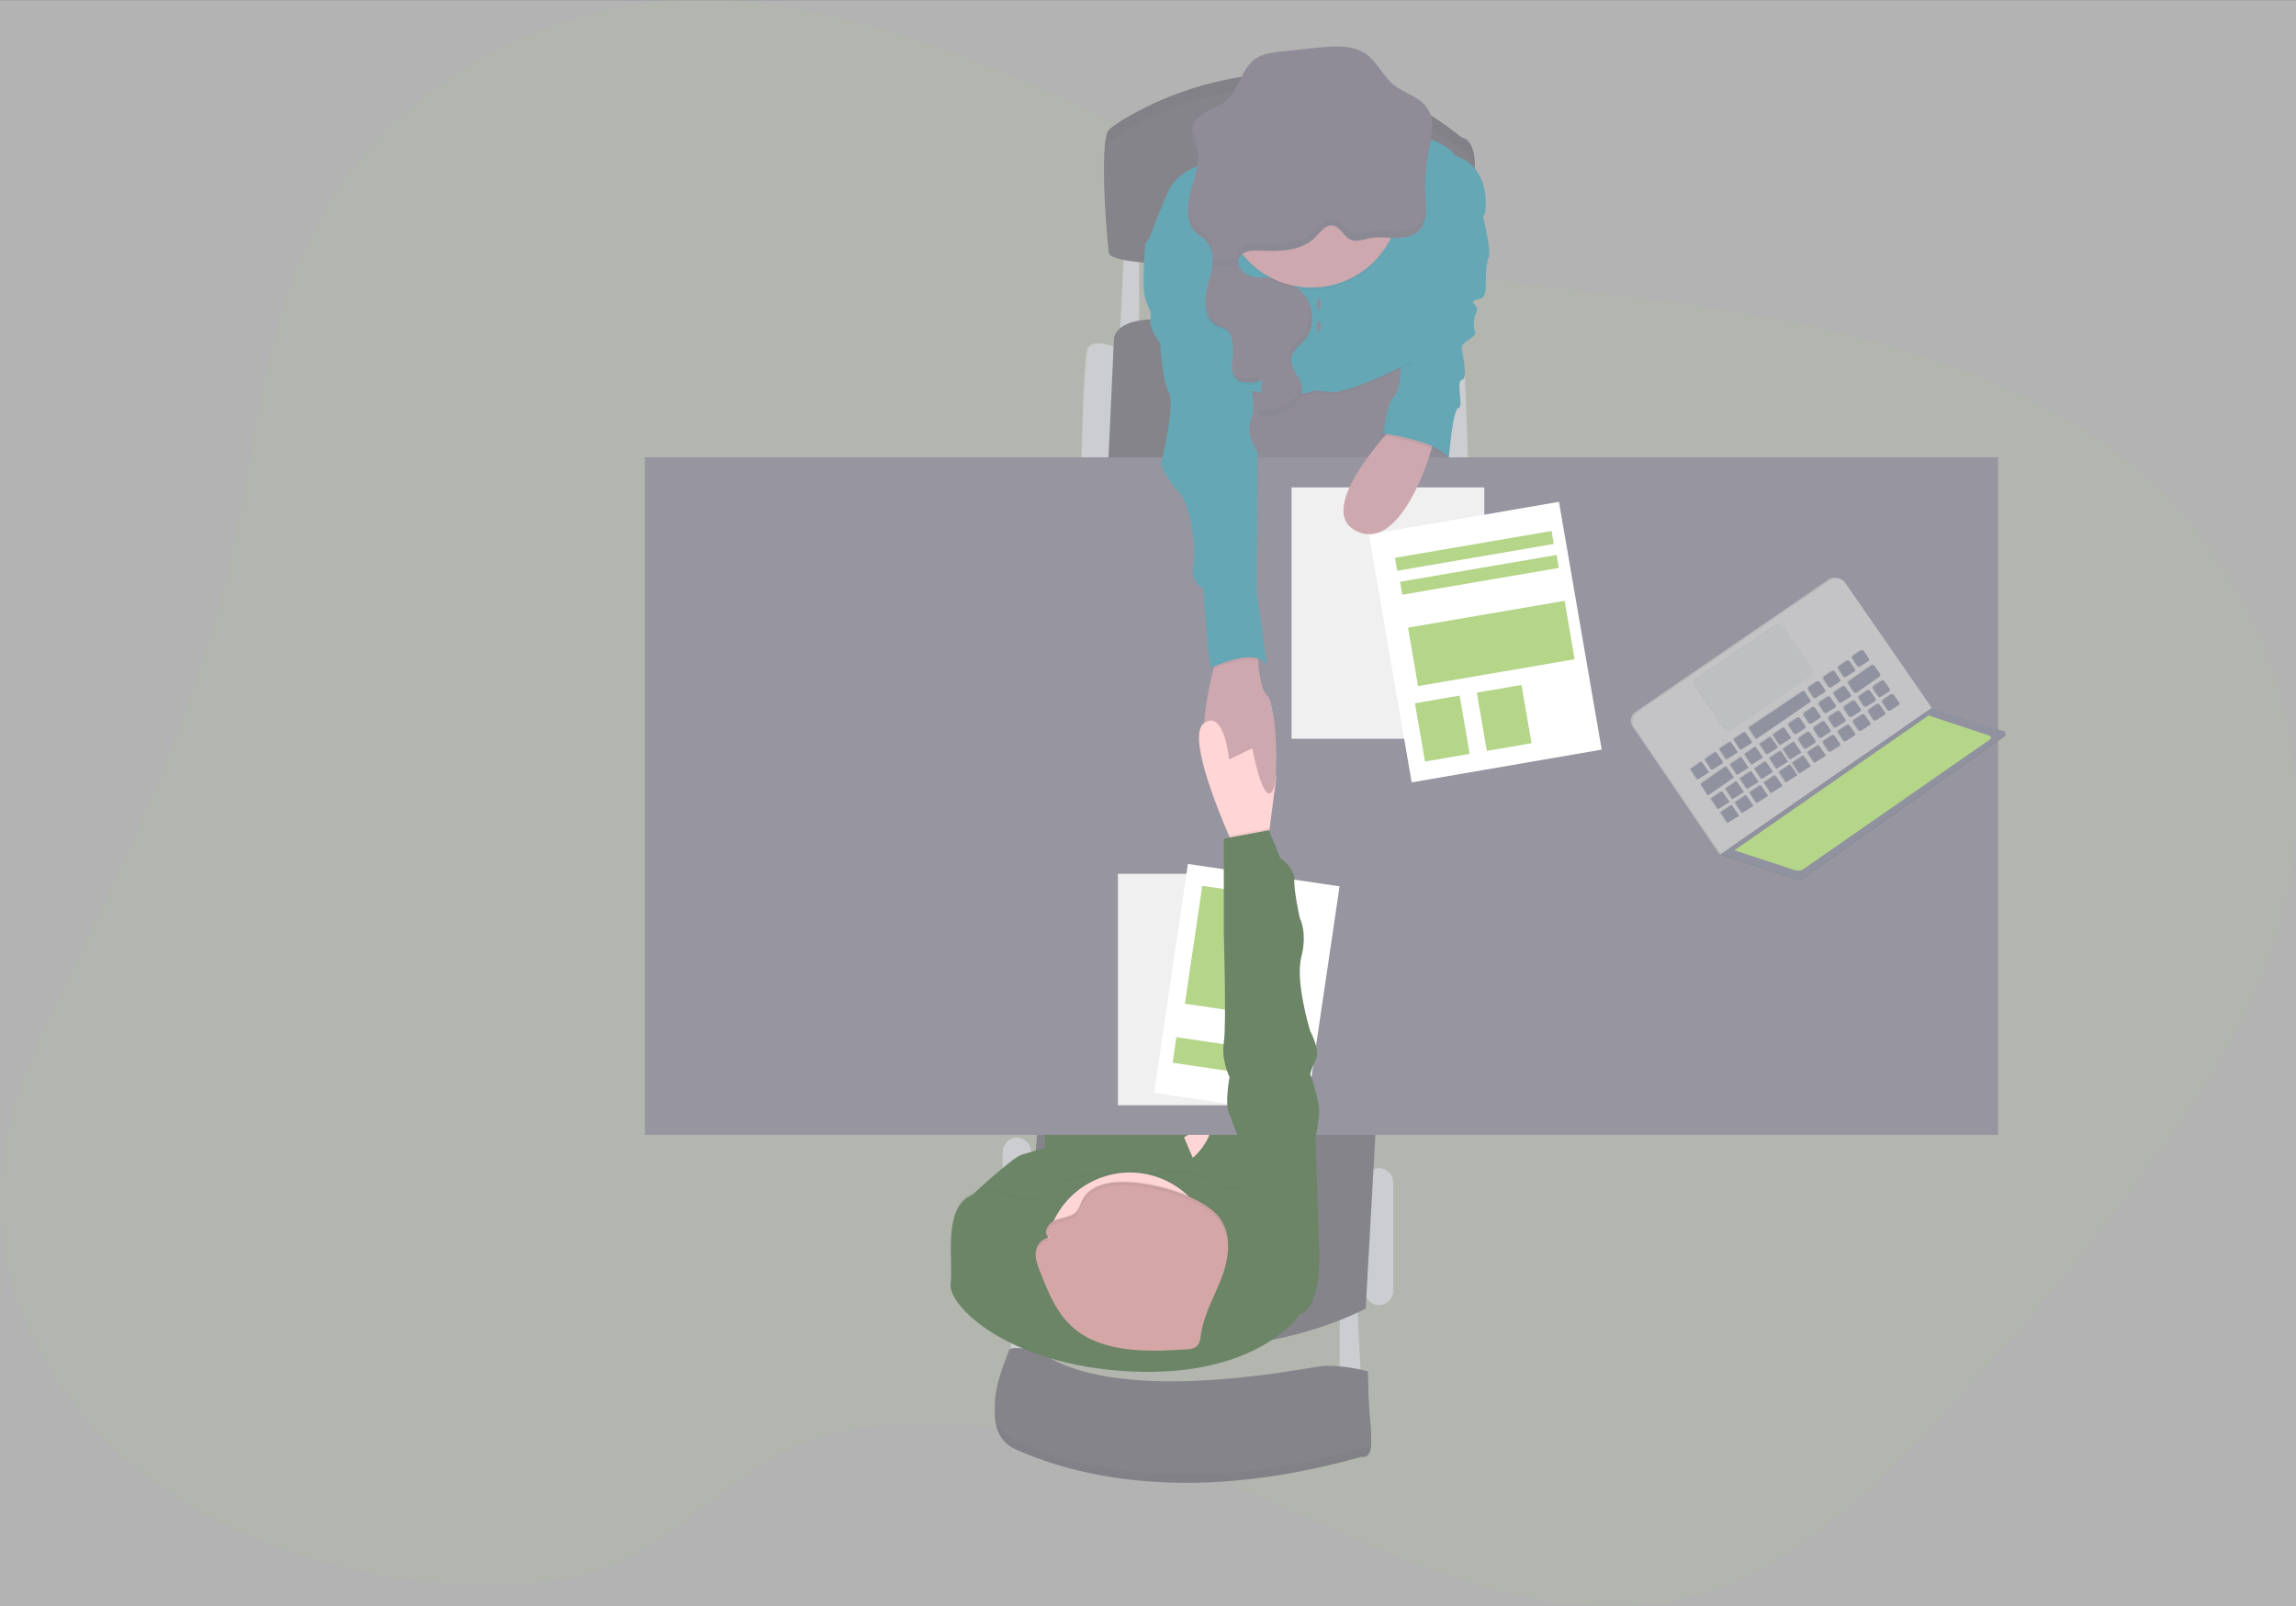<?xml version="1.0" encoding="utf-8"?>
<!-- Generator: Adobe Illustrator 23.0.1, SVG Export Plug-In . SVG Version: 6.00 Build 0)  -->
<svg version="1.1" xmlns="http://www.w3.org/2000/svg" xmlns:xlink="http://www.w3.org/1999/xlink" x="0px" y="0px"
	 viewBox="0 0 1084.2 758.6" style="enable-background:new 0 0 1084.2 758.6;" xml:space="preserve">
<rect x="0" y="0" width="1084.2" height="758.6" fill="#808080" stroke="none"/>
<style type="text/css">
	.st0{opacity:0.1;fill:#83B93B;enable-background:new    ;}
	.st1{fill:#AAABB0;}
	.st2{fill:#33323D;}
	.st3{fill:#444053;}
	.st4{fill:#083400;}
	.st5{fill:#FFB9B9;}
	.st6{fill:#504F60;}
	.st7{opacity:0.1;enable-background:new    ;}
	.st8{fill:#006D86;}
	.st9{fill:#AE6E79;}
	.st10{fill:#FFFFFF;}
	.st11{fill:#83B93B;}
	.st12{fill:#B96B6B;}
	.st13{opacity:0.1;}
	.st14{fill:#464A5F;}
	.st15{fill:#9C9CA1;}
	.st16{fill:#939498;}
	.st17{opacity:0.4;fill:#FFFFFF;}
</style>
<g id="Layer_1">
	<title>interview</title>
	<path class="st0" d="M461.2,29.2c-44.1-16.8-90.6-30.8-138.2-29c-69.9,2.6-137,41.9-169.9,99.7c-27.9,48.9-31.3,106.3-43.3,160.6
		c-14.8,66.9-43.1,130.5-73.4,192.7C20.2,486.5,3,520.6,0.4,557.2c-3.7,50.8,22.3,101.5,63,135.3s94.8,51.7,149.1,55.5
		c28.9,2.1,59.1,0.2,84.7-12.4c27.1-13.3,46.9-37.4,74.2-50.5c25.3-12.2,54.8-13.9,83.2-12.3c37,2.1,73.6,9.3,108.6,21.6
		c39.6,13.9,76.5,34.1,116,48.2s83.7,22,124.2,10.2c38-11.1,68-38,95-65.2c44.2-44.4,84.8-92.4,121.2-143.4
		c24.4-34.2,47.1-70.3,57.9-110.2c20.6-76.2-7.8-162.2-70.7-214.3C954.6,176.7,884.5,158,816,146.6c-62.5-10.4-134.8-11-192.4-38
		C568.7,82.8,518.8,51.1,461.2,29.2z"/>
	<polygon class="st1" points="632.6,619 632.6,655.3 642.9,655.3 640.9,616.3 	"/>
	<polygon class="st1" points="477.4,611.7 477.4,648 487.8,648 485.8,609 	"/>
	<path class="st1" d="M651.2,551.7L651.2,551.7c3.7,0,6.7,3,6.7,6.7v51.3c0,3.7-3,6.7-6.7,6.7h0c-3.7,0-6.7-3-6.7-6.7v-51.3
		C644.6,554.7,647.6,551.7,651.2,551.7z"/>
	<path class="st1" d="M480.2,537.3L480.2,537.3c3.7,0,6.7,3,6.7,6.7v65.7c0,3.7-3,6.7-6.7,6.7h0c-3.7,0-6.7-3-6.7-6.7V544
		C473.6,540.3,476.6,537.3,480.2,537.3z"/>
	<path class="st1" d="M674.9,164.7c0,0,13.3-5.7,15.3,0c2,5.7,3,54.7,3,54.7h-12.7L674.9,164.7z"/>
	<path class="st1" d="M528.9,164.7c0,0-13.3-5.7-15.3,0c-2,5.7-3,54.7-3,54.7h12.7L528.9,164.7z"/>
	<polygon class="st1" points="530.9,116 528.9,156.7 537.9,156.7 537.9,115 	"/>
	<path class="st2" d="M523.3,219.3l2.7-58.7c0,0-1-13,30.7-9s124.3,12,124.3,12v55.7H523.3z"/>
	<path class="st2" d="M649.9,528.3l-5,89.7c0,0-73.3,40.7-162.3,2l8-94.3L649.9,528.3z"/>
	<polygon class="st3" points="580.3,175.3 581.9,233.3 685.3,233.3 679.3,156.7 	"/>
	<rect x="493.4" y="490" class="st4" width="97.3" height="123.3"/>
	<path class="st5" d="M554.9,540.3c0,0,14-11,16.3-7.7s-8.3,17.7-12.7,16S554.9,540.3,554.9,540.3z"/>
	<rect x="304.5" y="216" class="st6" width="639" height="320"/>
	<path class="st2" d="M523.6,113.7c0,0-5-46.7,0-52.3S612.6,2,690.3,65c0,0,7.3,0.3,6,17c-0.8,10.5-0.7,21.1,0.2,31.7
		C696.4,113.7,529.3,125.7,523.6,113.7z"/>
	<path class="st7" d="M523.6,113.7c0,0-5-46.7,0-52.3S612.6,2,690.3,65c0,0,7.3,0.3,6,17c-0.8,10.5-0.7,21.1,0.2,31.7
		C696.4,113.7,529.3,125.7,523.6,113.7z"/>
	<path class="st2" d="M523.6,119.7c0,0-5-46.7,0-52.3S612.6,8,690.3,71c0,0,7.3,0.3,6,17c-0.8,10.5-0.7,21.1,0.2,31.7
		C696.4,119.7,529.3,131.7,523.6,119.7z"/>
	<path class="st8" d="M699.3,98.3c0,0,5.3,20,3.7,23.3s-1.4,12.7-1.4,12.7s0.4,6-2.3,6.7s-5,1-2.8,3s0,5,0,5s-1.2,4.7,0,7.7
		s-6.8,4.3-6.2,8s2.9,14.3,0,14.7s1,13.3-1.6,13.3s-4.5,23.3-4.5,23.3s-18.5-15.7-30.8-11.3c0,0,1-13,5-17.7s2.8-16.7,2.8-16.7
		l19.8-59.7L699.3,98.3z"/>
	<path class="st9" d="M600.3,374.1c-4.3,4.8-9-20.8-9-20.8s-12.3,17-20.3,5.7c-5.5-7.9-1.2-30.1,2-43c1.4-5.7,2.6-9.6,2.6-9.6l18-3
		c0,0,0.1,3.9,0.5,8.7c0.5,6.4,1.7,14.4,4.2,16.3C602.6,331.7,604.6,369.3,600.3,374.1z"/>
	<path class="st7" d="M590.9,74.7c0,0-31.3-0.3-39,16.3s-8,22.3-11,25s32.7,16.7,32.7,16.7l1.7,57.3c0,0,7-7.1,18.3-3.9
		s25.7,0,25.7,0s-0.7-1.2,8.7,0s39-14.5,39-14.5s0.5-25.1-0.2-30.4s21.2-44.6,21.2-44.6s17-16.3-0.7-22c0,0-6.3-9.4-22.3-9.3
		S590.9,74.7,590.9,74.7z"/>
	<path class="st8" d="M590.9,73.7c0,0-31.3-0.3-39,16.3s-8,22.3-11,25s32.7,16.7,32.7,16.7l1.7,57.3c0,0,7-7.1,18.3-3.9
		s25.7,0,25.7,0s-0.7-1.2,8.7,0s39-14.5,39-14.5s11.7-19,11-24.3c-0.7-5.3,23.3-45.7,23.3-45.7s3.7-21.3-14-27c0,0-6.3-9.4-22.3-9.3
		S590.9,73.7,590.9,73.7z"/>
	<path class="st7" d="M594.1,312c-6.9-2.1-17.7,2.6-21.1,4c1.4-5.7,2.6-9.6,2.6-9.6l18-3C593.6,303.4,593.7,307.3,594.1,312z"/>
	<path class="st8" d="M550.6,115h-9.7c0,0-2,20.3,0,26.3s3,5.1,2.3,9.6c-0.7,4.4,4.7,11.2,4.7,11.2s0.7,16.8,4,23
		c3.3,6.2-3.7,34.2-3.7,34.2c1.9,4.8,4.7,9.2,8.3,13c5.7,5.7,8.7,26.7,7,34.7s4.7,11,4.7,11s2.7,37.3,3.7,37.3s20.3-10,26.3-1.3
		l-4.7-34.3l0.3-66.3c0,0-6.3-8.3-3-15.7s-2.7-24.7-2.7-24.7l-8.7-38.7L550.6,115z"/>
	<path class="st2" d="M490.6,642c0,0-14-3-14.3,0s-16.7,33.7,3.7,42.7s74.7,28.3,163,3.3c0,0,5.7,2,4.3-10.3s-1.3-26-1.3-26
		s-13.3-3.7-23.3-2.3S525.6,668.3,490.6,642z"/>
	<path class="st7" d="M490.6,642c0,0-14-3-14.3,0s-16.7,33.7,3.7,42.7s74.7,28.3,163,3.3c0,0,5.7,2,4.3-10.3s-1.3-26-1.3-26
		s-13.3-3.7-23.3-2.3S525.6,668.3,490.6,642z"/>
	<path class="st2" d="M490.6,638c0,0-14-3-14.3,0s-16.7,33.7,3.7,42.7s74.7,28.3,163,3.3c0,0,5.7,2,4.3-10.3s-1.3-26-1.3-26
		s-13.3-3.7-23.3-2.3S525.6,664.3,490.6,638z"/>
	<path class="st3" d="M572.2,127c-0.9,4.9-2.8,9.6-3.1,14.5c-0.3,5,1.6,10.6,6.2,12.5c1.3,0.4,2.5,0.9,3.7,1.5
		c1.8,1.2,2.5,3.4,2.8,5.5c0.5,2.7,0.6,5.5,0.3,8.2c-0.3,2.8-0.8,5.7,0.5,8.1c2.4,4.3,8.6,3.6,13.4,2.4l-1.6,12.6
		c-0.1,1-0.2,2.1,0.5,2.8c0.7,0.5,1.6,0.7,2.4,0.5c4.1-0.3,8.4-0.8,11.9-3s6.2-6.2,5.5-10.3c-0.8-4.7-5.7-8.5-5-13.2
		c0.5-3.7,4.1-6,6.5-8.8c4.3-5.2,4.5-13,1.2-18.8s-9.8-9.5-16.5-10.1c-3.7-0.4-7.5,0.1-11-1.2c-2.4-0.9-4.3-2.9-5.1-5.4"/>
	<path class="st4" d="M455.9,571.7l3.5-7.6c0,0,18.8-17.6,23.2-18.8s22-6.6,24.7-6.6s51.3-2.7,51.3-2.7l5.7,13.3l-61.1,13.4
		l-20.6,15L455.9,571.7z"/>
	<path class="st5" d="M602.7,367l-3.2,24.5l-1.2,9.5l-14.3,2c0,0-1.5-3.3-3.7-8.4c-6.7-15.5-19.2-47.4-11.9-52.9
		c9.7-7.3,12,17,12,17l11-5.3L602.7,367z"/>
	<rect x="527.9" y="412.7" class="st10" width="72.4" height="109.3"/>
	<rect x="527.9" y="412.7" class="st7" width="72.4" height="109.3"/>
	
		<rect x="534.4" y="431.2" transform="matrix(0.146 -0.989 0.989 0.146 40.52 981.7)" class="st10" width="109.3" height="72.4"/>
	
		<rect x="554.1" y="430.3" transform="matrix(0.146 -0.989 0.989 0.146 53.055 959.228)" class="st11" width="56.3" height="37.3"/>
	
		<rect x="571.1" y="476.6" transform="matrix(0.146 -0.989 0.989 0.146 -1.019 997.16)" class="st11" width="12.2" height="45.1"/>
	<circle class="st7" cx="619.3" cy="95" r="41.8"/>
	<circle class="st9" cx="619.3" cy="94" r="41.8"/>
	<path class="st3" d="M584.8,125c-0.3-1.1-0.2-2.2,0.3-3.2c1.6-3.3,6.1-3.6,9.8-3.4c8.6,0.4,18.1,0.4,24.8-5c2.8-2.2,5.9-7.9,10-6.8
		c3.6,0.9,5.1,5.9,8.9,6.9c2.7,0.8,5.6-0.5,8.3-1c4-0.8,8.1-0.1,12.2-0.1s8.5-0.7,11.2-3.7c3.7-4,3.1-10.3,2.8-15.7
		c-0.4-7.1,0.1-14.2,1.4-21.1c1.4-6.9,3.5-14.7-0.4-20.6c-3.6-5.7-11.2-7.2-16.3-11.5c-4.8-4-7.4-10.4-12.5-14.1
		c-6.4-4.7-15.1-4-23-3.2l-17.1,1.8c-4.4,0.5-9,1-12.6,3.6c-6.5,4.7-7.5,14.6-13.7,19.8c-2.8,2.3-6.3,3.4-9.4,5.2s-6.2,4.4-6.5,8
		c-0.3,3,1.3,5.8,2.1,8.7c1.9,6.9-1,14-2.9,20.9s-2.2,15.4,3.2,20c1.1,0.9,2.4,1.7,3.5,2.6c3.7,3.4,4.2,9,3.3,13.9"/>
	<ellipse class="st3" cx="622.7" cy="143.8" rx="1" ry="2.5"/>
	<ellipse class="st3" cx="622.7" cy="154.2" rx="1" ry="2.5"/>
	<path class="st9" d="M600.5,374.1c1.1-1.2,1.8-4.4,2.2-8.6l-11.9-14.9C590.8,350.6,595.8,379.4,600.5,374.1z"/>
	<path class="st7" d="M613.9,619.7c0,0-19.6,30.2-80.7,27c-57.6-3-85.7-31.3-84.3-41.3s-3.7-34.3,8.7-41.3c7.2-4,16.6-1.7,23.2,1.1
		c4.7,1.9,10,0.9,13.8-2.5c6.1-5.5,17.4-11.6,35.3-6.8c2.3,0.6,4.7,0.6,7-0.1c7.4-2.3,25.2-6.2,38,2.5c4.1,2.9,9.6,3.1,13.9,0.5
		l0.2-0.1c6-3.7,34,31,34,31S624.3,616.3,613.9,619.7z"/>
	<path class="st4" d="M613.9,620.7c0,0-19.6,30.2-80.7,27c-57.6-3-85.7-31.3-84.3-41.3s-3.7-34.3,8.7-41.3c7.2-4,16.6-1.7,23.2,1.1
		c4.7,1.9,10,0.9,13.8-2.5c6.1-5.5,17.4-11.6,35.3-6.8c2.3,0.6,4.7,0.6,7-0.1c7.4-2.3,25.2-6.2,38,2.5c4.1,2.9,9.6,3.1,13.9,0.5
		l0.2-0.1c6-3.7,34,31,34,31S624.3,617.3,613.9,620.7z"/>
	
		<ellipse transform="matrix(0.924 -0.383 0.383 0.924 -186.214 249.18)" class="st7" cx="533.3" cy="592.7" rx="39.8" ry="39.8"/>
	
		<ellipse transform="matrix(0.924 -0.383 0.383 0.924 -186.596 249.256)" class="st5" cx="533.3" cy="593.7" rx="39.8" ry="39.8"/>
	<path class="st12" d="M521.8,559.2c-4.2,1.1-8.3,3.3-10.3,6.8c-1.2,2.1-1.7,4.7-3.4,6.5c-2.5,2.5-6.8,2.6-10.2,4s-5.7,6.4-2.3,8
		c-3.5,0.2-6.1,3.4-6.5,6.6s0.8,6.4,2,9.4c3.8,9.8,7.9,20.1,16.3,27.1c13.7,11.4,34.4,10.9,52.8,9.7c1.5,0,3-0.3,4.3-1
		c2-1.3,2.3-3.8,2.6-6.1c1.4-9.5,6.5-18.1,9.9-27.1s4.7-19.7-0.9-27.7C567.7,563.6,535.9,555.4,521.8,559.2z"/>
	<path class="st7" d="M599.5,391.6l-1.2,9.5l-14.3,2c0,0-1.5-3.3-3.7-8.4l19.1-3.6L599.5,391.6z"/>
	<path class="st4" d="M614.6,600.3l8.3-9.7l-1.7-53.3c0.8-3.8,1.4-7.7,1.7-11.7c0.3-5.7-4.2-18.3-4.2-18.3c0.7-2.5,1.6-5,2.8-7.3
		c2-4-2.8-13-2.8-13s-7.2-23.3-4.2-35s-0.7-18.3-0.7-18.3s-2.9-13-2.6-18.3s-6.7-10.3-6.7-10.3l-5.3-13l-21.3,4v45
		c0,0,1.3,43,0,51.3s2.7,16.3,2.7,16.3s-2.3,12.3-0.3,17s6,16,6,16c-0.7,4-0.5,8.2,0.7,12.2c2,5.8,0,9.2,0,9.2L614.6,600.3z"/>
	<g class="st13">
		<path d="M674.6,68.5c-1.1,5.9-1.6,11.8-1.5,17.8c0.1-5,0.6-9.9,1.5-14.8c0.9-4.4,2-9.2,1.8-13.6C676,61.5,675.4,65,674.6,68.5z"/>
		<path d="M568.9,109.8c-1.1-1-2.3-1.7-3.5-2.6c-2.9-2.5-4.2-6.1-4.4-10c-0.3,5,0.7,9.8,4.4,13c1.1,0.9,2.4,1.7,3.5,2.6
			c2.2,2.2,3.5,5.2,3.6,8.4C572.8,117,572,112.6,568.9,109.8z"/>
		<path d="M565.7,72.5c0.2-2.1,0-4.2-0.5-6.3c-0.6-2.1-1.6-4.2-2-6.4c0,0.2-0.1,0.5-0.1,0.7c-0.3,3,1.3,5.8,2.1,8.7
			C565.5,70.2,565.6,71.3,565.7,72.5z"/>
		<path d="M670.4,105.4c-2.8,3-7.2,3.7-11.2,3.7s-8.2-0.7-12.2,0.1c-2.8,0.6-5.6,1.8-8.3,1c-3.8-1.1-5.3-6-8.9-6.9
			c-4.1-1.1-7.2,4.6-10,6.8c-6.8,5.4-16.2,5.4-24.8,5c-3.7-0.2-8.2,0.1-9.8,3.4c-0.5,1-0.6,2.2-0.3,3.2l-12.2,1.9c0,1-0.2,2-0.3,3
			l12.5-2c-0.3-1.1-0.2-2.2,0.3-3.2c1.6-3.3,6.1-3.6,9.8-3.4c8.6,0.4,18.1,0.4,24.8-5c2.8-2.2,5.9-7.9,10-6.8
			c3.6,0.9,5.1,5.9,8.9,6.9c2.7,0.8,5.6-0.5,8.3-1c4-0.8,8.1-0.1,12.2-0.1s8.5-0.7,11.2-3.7s3.2-7.4,3-11.7
			C673.2,99.9,672.5,103,670.4,105.4z"/>
	</g>
	<g class="st13">
		<path d="M577.8,153.4c-1.2-0.6-2.4-1.1-3.7-1.5c-2.2-1-3.9-2.7-4.8-4.9c0.8,3.4,2.7,6.6,5.8,7.9c1.3,0.4,2.5,0.9,3.7,1.5
			c0.8,0.5,1.4,1.2,1.8,2.1C580.2,156.5,579.4,154.5,577.8,153.4z"/>
		<path d="M594.9,177.8c-4.6,1.2-10.6,1.8-13.2-2.1c0.1,0.9,0.4,1.9,0.8,2.7c2.2,3.9,7.4,3.7,11.9,2.8L594.9,177.8z"/>
		<path d="M613.5,180.5c0.6,4.1-2,8.1-5.5,10.2s-7.8,2.7-11.9,3c-0.7,0.1-1.3,0-1.9-0.2c-0.5,1.2,0,2.6,1.2,3.1
			c0.5,0.2,1.2,0.3,1.7,0.1c4.1-0.3,8.4-0.8,11.9-3s6.2-6.2,5.5-10.3C614.3,182.4,614,181.4,613.5,180.5z"/>
		<path d="M618,144.3c1.2,4.9,0.1,10.1-3,14.1c-2.4,2.9-6,5.1-6.5,8.8c-0.2,1.7,0.2,3.4,1,4.9c-0.1-0.6-0.1-1.2,0-1.9
			c0.5-3.7,4.1-6,6.5-8.8C619.9,156.8,620.4,149.8,618,144.3z"/>
	</g>
	<g class="st13">
		<path d="M497.9,578.1c3.4-1.4,7.7-1.5,10.2-4c1.8-1.8,2.2-4.3,3.4-6.5c2-3.6,6.2-5.7,10.3-6.8c14-3.8,45.9,4.3,54.2,16.1
			c2.4,3.6,3.8,7.8,3.8,12.1c0.3-5-1-9.9-3.8-14.1c-8.3-11.8-40.2-19.9-54.2-16.1c-4.2,1.1-8.3,3.3-10.3,6.8
			c-1.2,2.1-1.7,4.7-3.4,6.5c-2.5,2.5-6.8,2.6-10.2,4c-2.6,1.1-4.5,4.2-3.8,6.3C494.6,580.5,496,578.9,497.9,578.1z"/>
		<path d="M489.1,592.6c0.4-3.2,3-6.4,6.5-6.6c-0.7-0.3-1.3-0.9-1.5-1.7c-2.7,1-4.6,3.4-5,6.3c-0.1,0.8-0.1,1.6,0,2.5
			C489.1,592.9,489.1,592.8,489.1,592.6z"/>
	</g>
	<rect x="609.9" y="230.2" class="st10" width="91" height="118.7"/>
	<rect x="609.9" y="230.2" class="st7" width="91" height="118.7"/>
	
		<rect x="655.4" y="244.1" transform="matrix(0.986 -0.17 0.17 0.986 -41.287 123.208)" class="st10" width="91" height="118.7"/>
	
		<rect x="669.9" y="330.3" transform="matrix(0.986 -0.17 0.17 0.986 -48.512 120.364)" class="st11" width="21.4" height="27.9"/>
	
		<rect x="699.1" y="325.3" transform="matrix(0.986 -0.17 0.17 0.986 -47.239 125.234)" class="st11" width="21.4" height="27.9"/>
	
		<rect x="666.5" y="289.6" transform="matrix(0.986 -0.169 0.169 0.986 -41.226 123.522)" class="st11" width="75" height="28"/>
	
		<rect x="658.5" y="256.8" transform="matrix(0.986 -0.169 0.169 0.986 -33.952 121.538)" class="st11" width="75" height="6.2"/>
	
		<rect x="660.9" y="268.1" transform="matrix(0.986 -0.169 0.169 0.986 -35.834 122.112)" class="st11" width="75" height="6.2"/>
	<path class="st9" d="M661.1,198c0,0-41.8,42-20.8,52.7s34.7-35.5,34.7-35.5l3.3-10.5L661.1,198z"/>
	<path class="st7" d="M657.4,194.3l-5.2,11.4c0,0,25.5,3.6,30.8,11.3l-3.2-20.1l-3.8-8.6L657.4,194.3z"/>
	<path class="st8" d="M658.4,193.3l-5.2,11.4c0,0,25.5,3.6,30.8,11.3l-3.2-20.1l-3.8-8.6L658.4,193.3z"/>
	<polygon class="st14" points="812.8,403.3 812.2,403.6 813,404 813.8,403.9 813.9,403.3 	"/>
	<polygon class="st7" points="812.8,403.3 812.2,403.6 813,404 813.8,403.9 813.9,403.3 	"/>
	<polygon class="st15" points="812.8,403.3 812.2,403.6 811.8,403.1 812,402.6 812.3,402.6 	"/>
	<polygon class="st7" points="812.8,403.3 812.2,403.6 811.8,403.1 812,402.6 812.3,402.6 	"/>
	<path class="st15" d="M911.2,334.1L870.3,275c-1.5-2.2-4.6-2.8-6.8-1.3c0,0,0,0,0,0l-91.3,62.6c-2.2,1.5-2.8,4.6-1.3,6.8l40.8,59.9
		L911.2,334.1z"/>
	<path class="st7" d="M911.2,334.1L870.3,275c-1.5-2.2-4.6-2.8-6.8-1.3c0,0,0,0,0,0l-91.3,62.6c-2.2,1.5-2.8,4.6-1.3,6.8l40.8,59.9
		L911.2,334.1z"/>
	<path class="st15" d="M912.2,334.3l-40.9-59.1c-1.5-2.2-4.6-2.8-6.8-1.3c0,0,0,0,0,0l-91.3,62.7c-2.2,1.5-2.8,4.6-1.3,6.8
		l40.8,59.9L912.2,334.3z"/>
	<path class="st14" d="M946.4,346l-34-10.9L813,404l34.5,11.3c1.6,0.5,3.3,0.2,4.6-0.7l94.5-66.8c0.5-0.3,0.7-0.9,0.4-1.4
		C947,346.2,946.7,346,946.4,346z"/>
	<path class="st7" d="M946.4,346l-34-10.9L813,404l34.5,11.3c1.6,0.5,3.3,0.2,4.6-0.7l94.5-66.8c0.5-0.3,0.7-0.9,0.4-1.4
		C947,346.2,946.7,346,946.4,346z"/>
	<path class="st14" d="M946.2,345.3l-34-10.9l-99.4,68.9l34.5,11.3c1.6,0.5,3.3,0.3,4.6-0.7l94.5-66.8c0.5-0.3,0.6-0.9,0.3-1.4
		C946.7,345.5,946.5,345.4,946.2,345.3z"/>
	<g class="st13">
		<path d="M896.2,331.6l-2.5-3.6c-0.3-0.4-0.9-0.5-1.4-0.3l-3.7,2.5c-0.4,0.3-0.6,0.9-0.3,1.4l2.3,3.5c0.3,0.4,0.9,0.6,1.3,0.3
			l3.9-2.5C896.3,332.7,896.4,332.1,896.2,331.6z"/>
		<path d="M889.5,336.3l-2.5-3.6c-0.3-0.4-0.9-0.5-1.4-0.3l-3.7,2.5c-0.4,0.3-0.6,0.9-0.3,1.4l2.3,3.5c0.3,0.4,0.9,0.6,1.3,0.3
			l3.9-2.5C889.6,337.4,889.8,336.8,889.5,336.3C889.5,336.3,889.5,336.3,889.5,336.3z"/>
		<path d="M882.4,341.2l-2.5-3.6c-0.3-0.4-0.9-0.5-1.4-0.3l-3.7,2.5c-0.4,0.3-0.6,0.9-0.3,1.4l2.3,3.5c0.3,0.4,0.9,0.6,1.3,0.3
			l3.9-2.5C882.6,342.3,882.7,341.6,882.4,341.2C882.4,341.2,882.4,341.2,882.4,341.2z"/>
		<path d="M875.3,346.1l-2.5-3.6c-0.3-0.4-0.9-0.5-1.3-0.3l-3.7,2.5c-0.4,0.3-0.6,0.9-0.3,1.4l2.3,3.5c0.3,0.4,0.9,0.6,1.3,0.3
			l3.9-2.5C875.5,347.2,875.6,346.6,875.3,346.1C875.3,346.1,875.3,346.1,875.3,346.1z"/>
		<path d="M868.2,351l-2.5-3.6c-0.3-0.4-0.9-0.5-1.4-0.3l-3.7,2.5c-0.4,0.3-0.6,0.9-0.3,1.4l2.3,3.5c0.3,0.4,0.9,0.6,1.3,0.3
			l3.9-2.5C868.3,352.1,868.5,351.5,868.2,351C868.2,351,868.2,351,868.2,351z"/>
		<path d="M861.4,356.4l-3.1-4.5c-0.1-0.2-0.4-0.3-0.6-0.1c0,0,0,0,0,0l-4.6,3.1c-0.2,0.1-0.3,0.4-0.1,0.6c0,0,0,0,0,0l2.9,4.4
			c0.1,0.2,0.4,0.3,0.6,0.1l4.8-3C861.4,357,861.5,356.7,861.4,356.4C861.4,356.5,861.4,356.4,861.4,356.4z"/>
		<path d="M854.2,361.3l-3.2-4.5c-0.1-0.2-0.4-0.3-0.6-0.1c0,0,0,0,0,0l-4.6,3.1c-0.2,0.1-0.3,0.4-0.1,0.6l2.9,4.4
			c0.1,0.2,0.4,0.3,0.6,0.2c0,0,0,0,0,0l4.8-3C854.3,361.9,854.4,361.7,854.2,361.3C854.3,361.4,854.3,361.4,854.2,361.3z"/>
		<path d="M847.9,365.7l-3.1-4.4c-0.1-0.2-0.4-0.2-0.6-0.1l-4.6,3.1c-0.2,0.1-0.3,0.4-0.1,0.6l2.9,4.4c0.1,0.2,0.4,0.3,0.6,0.1
			l4.8-3c0.2-0.1,0.3-0.4,0.2-0.6C848,365.8,848,365.7,847.9,365.7z"/>
		<path d="M840.9,370.6l-3.1-4.5c-0.1-0.2-0.4-0.2-0.6-0.1l-4.6,3.1c-0.2,0.1-0.3,0.4-0.1,0.6c0,0,0,0,0,0l2.9,4.4
			c0.1,0.2,0.4,0.3,0.6,0.1l4.8-3C841,371.2,841,370.9,840.9,370.6C840.9,370.6,840.9,370.6,840.9,370.6z"/>
		<path d="M834,375.3l-3.1-4.5c-0.1-0.2-0.4-0.3-0.6-0.1c0,0,0,0,0,0l-4.6,3.1c-0.2,0.1-0.3,0.4-0.1,0.6c0,0,0,0,0,0l2.9,4.4
			c0.1,0.2,0.4,0.3,0.6,0.1l4.8-3C834.1,375.9,834.2,375.6,834,375.3C834.1,375.3,834,375.3,834,375.3z"/>
		<path d="M827.2,380.1l-3.1-4.5c-0.1-0.2-0.4-0.2-0.6-0.1l-4.6,3.1c-0.2,0.1-0.3,0.4-0.1,0.6c0,0,0,0,0,0l2.9,4.4
			c0.1,0.2,0.4,0.3,0.6,0.1l4.8-3C827.3,380.6,827.4,380.3,827.2,380.1C827.2,380.1,827.2,380.1,827.2,380.1z"/>
		<path d="M820.3,384.8l-3.1-4.5c-0.1-0.2-0.4-0.3-0.6-0.1c0,0,0,0,0,0l-4.6,3.1c-0.2,0.1-0.3,0.4-0.1,0.6c0,0,0,0,0,0l2.9,4.4
			c0.1,0.2,0.4,0.3,0.6,0.1l4.8-3C820.4,385.3,820.5,385.1,820.3,384.8C820.4,384.8,820.3,384.8,820.3,384.8z"/>
		<path d="M891.7,325.1l-2.5-3.6c-0.3-0.4-0.9-0.5-1.4-0.3l-3.7,2.5c-0.4,0.3-0.6,0.9-0.3,1.4l2.3,3.5c0.3,0.4,0.9,0.6,1.3,0.3
			l3.9-2.5C891.9,326.2,892,325.6,891.7,325.1z"/>
		<path d="M881.8,310.9l-2.5-3.6c-0.3-0.4-0.9-0.5-1.3-0.3l-3.7,2.5c-0.4,0.3-0.6,0.9-0.3,1.4l2.3,3.5c0.3,0.4,0.9,0.6,1.3,0.3
			l3.9-2.5C882,312,882.1,311.4,881.8,310.9z"/>
		<path d="M884.9,329.8l-2.5-3.6c-0.3-0.4-0.9-0.5-1.3-0.3l-3.7,2.5c-0.4,0.3-0.6,0.9-0.3,1.4l2.3,3.5c0.3,0.4,0.9,0.6,1.3,0.3
			l3.9-2.5C885.1,330.9,885.3,330.3,884.9,329.8C884.9,329.8,884.9,329.8,884.9,329.8z"/>
		<path d="M877.9,334.6l-2.5-3.6c-0.3-0.4-0.9-0.5-1.4-0.3l-3.7,2.5c-0.4,0.3-0.6,0.9-0.3,1.4l2.3,3.5c0.3,0.4,0.9,0.6,1.3,0.3
			l3.9-2.5C878.1,335.7,878.2,335.1,877.9,334.6z"/>
		<path d="M870.8,339.6l-2.5-3.6c-0.3-0.4-0.9-0.5-1.4-0.3l-3.7,2.6c-0.4,0.3-0.6,0.9-0.3,1.4l2.3,3.5c0.3,0.4,0.9,0.6,1.3,0.3
			l3.9-2.5C871,340.7,871.1,340.1,870.8,339.6C870.8,339.6,870.8,339.6,870.8,339.6z"/>
		<path d="M875.3,315.8l-2.5-3.6c-0.3-0.4-0.9-0.5-1.3-0.3l-3.7,2.5c-0.4,0.3-0.6,0.9-0.3,1.4l2.3,3.5c0.3,0.4,0.9,0.6,1.3,0.3
			l3.9-2.5C875.4,316.9,875.6,316.3,875.3,315.8C875.3,315.8,875.3,315.8,875.3,315.8z"/>
		<path d="M868.2,320.7l-2.5-3.6c-0.3-0.4-0.9-0.5-1.4-0.3l-3.7,2.5c-0.4,0.3-0.6,0.9-0.3,1.4l2.3,3.5c0.3,0.4,0.9,0.6,1.3,0.3
			l3.9-2.5C868.4,321.7,868.5,321.1,868.2,320.7z"/>
		<path d="M861.1,325.6l-2.5-3.6c-0.3-0.4-0.9-0.5-1.3-0.3l-3.7,2.6c-0.4,0.3-0.6,0.9-0.3,1.4l2.3,3.5c0.3,0.4,0.9,0.6,1.3,0.3
			l3.9-2.5C861.3,326.7,861.4,326.1,861.1,325.6C861.1,325.6,861.1,325.6,861.1,325.6z"/>
		<path d="M863.7,344.5l-2.5-3.6c-0.3-0.4-0.9-0.5-1.3-0.3l-3.7,2.5c-0.4,0.3-0.6,0.9-0.3,1.4l2.3,3.5c0.3,0.4,0.9,0.6,1.3,0.3
			l3.9-2.5C863.8,345.6,864,345,863.7,344.5C863.7,344.5,863.7,344.5,863.7,344.5z"/>
		<path d="M856.5,349.5l-2.5-3.6c-0.3-0.4-0.9-0.5-1.4-0.3l-3.7,2.5c-0.4,0.3-0.6,0.9-0.3,1.4l2.3,3.5c0.3,0.4,0.9,0.6,1.3,0.3
			l3.9-2.5C856.7,350.5,856.8,349.9,856.5,349.5C856.5,349.5,856.5,349.5,856.5,349.5z"/>
		<path d="M849.7,354.8l-3.1-4.5c-0.1-0.2-0.4-0.3-0.6-0.1c0,0,0,0,0,0l-4.6,3.1c-0.2,0.1-0.3,0.4-0.1,0.6c0,0,0,0,0,0l2.9,4.4
			c0.1,0.2,0.4,0.3,0.6,0.1c0,0,0,0,0,0l4.8-3C849.8,355.4,849.9,355.1,849.7,354.8C849.8,354.9,849.7,354.8,849.7,354.8z"/>
		<path d="M843.4,359.2l-3.1-4.5c-0.1-0.2-0.4-0.2-0.6-0.1l-4.6,3.1c-0.2,0.1-0.3,0.4-0.1,0.6l2.9,4.4c0.1,0.2,0.4,0.3,0.6,0.1
			l4.8-3C843.5,359.8,843.6,359.5,843.4,359.2C843.5,359.3,843.4,359.2,843.4,359.2z"/>
		<path d="M836.4,364.1l-3.1-4.5c-0.1-0.2-0.4-0.2-0.6-0.1l-4.6,3.1c-0.2,0.1-0.3,0.4-0.1,0.6c0,0,0,0,0,0l2.9,4.4
			c0.1,0.2,0.4,0.3,0.6,0.1l4.8-3C836.4,364.6,836.5,364.4,836.4,364.1C836.4,364.1,836.4,364.1,836.4,364.1z"/>
		<path d="M829.5,368.8l-3.1-4.5c-0.1-0.2-0.4-0.3-0.6-0.1c0,0,0,0,0,0l-4.6,3c-0.2,0.1-0.3,0.4-0.1,0.6c0,0,0,0,0,0l2.9,4.4
			c0.1,0.2,0.4,0.3,0.6,0.1l4.8-3C829.6,369.3,829.7,369,829.5,368.8C829.5,368.8,829.5,368.8,829.5,368.8z"/>
		<path d="M873.2,327.9l-2.5-3.6c-0.3-0.4-0.9-0.5-1.3-0.3l-3.7,2.5c-0.4,0.3-0.6,0.9-0.3,1.4l2.3,3.5c0.3,0.4,0.9,0.6,1.3,0.3
			l3.9-2.5C873.4,329,873.5,328.4,873.2,327.9C873.2,327.9,873.2,327.9,873.2,327.9z"/>
		<path d="M866.1,332.8l-2.5-3.6c-0.3-0.4-0.9-0.5-1.4-0.3l-3.7,2.5c-0.4,0.3-0.6,0.9-0.3,1.4l2.3,3.5c0.3,0.4,0.9,0.6,1.3,0.3
			l3.9-2.5C866.3,333.9,866.4,333.3,866.1,332.8C866.1,332.8,866.1,332.8,866.1,332.8z"/>
		<path d="M859,337.8l-2.5-3.6c-0.3-0.4-0.9-0.5-1.4-0.3l-3.7,2.5c-0.4,0.3-0.6,0.9-0.3,1.4l2.3,3.5c0.3,0.4,0.9,0.6,1.3,0.3
			l3.9-2.5C859.1,338.8,859.3,338.2,859,337.8C859,337.8,859,337.8,859,337.8z"/>
		<path d="M851.8,342.7l-2.5-3.6c-0.3-0.4-0.9-0.5-1.3-0.3l-3.7,2.5c-0.4,0.3-0.6,0.9-0.3,1.4l2.3,3.6c0.3,0.4,0.9,0.6,1.3,0.3
			l3.9-2.5C852,343.8,852.2,343.2,851.8,342.7C851.9,342.7,851.9,342.7,851.8,342.7z"/>
		<path d="M845.1,348.1l-3.1-4.5c-0.1-0.2-0.4-0.3-0.6-0.1c0,0,0,0,0,0l-4.6,3.1c-0.2,0.1-0.3,0.4-0.1,0.6l2.9,4.4
			c0.1,0.2,0.4,0.3,0.6,0.1c0,0,0,0,0,0l4.8-3C845.2,348.6,845.2,348.3,845.1,348.1C845.1,348.1,845.1,348.1,845.1,348.1z"/>
		<path d="M838.7,352.4l-3.1-4.5c-0.1-0.2-0.4-0.3-0.6-0.1l-4.6,3.1c-0.2,0.1-0.3,0.4-0.1,0.6l2.9,4.4c0.1,0.2,0.4,0.3,0.6,0.1
			l4.8-3C838.8,353,838.9,352.7,838.7,352.4C838.8,352.5,838.7,352.4,838.7,352.4z"/>
		<path d="M831.7,357.3l-3.1-4.5c-0.1-0.2-0.4-0.3-0.6-0.1l-4.6,3.1c-0.2,0.1-0.3,0.4-0.1,0.6l2.9,4.4c0.1,0.2,0.4,0.3,0.6,0.1
			l4.8-3C831.8,357.9,831.8,357.6,831.7,357.3C831.7,357.3,831.7,357.3,831.7,357.3z"/>
		<path d="M824.8,362.1l-3.1-4.5c-0.1-0.2-0.4-0.3-0.6-0.1c0,0,0,0,0,0l-4.6,3.1c-0.2,0.1-0.3,0.4-0.1,0.6l2.9,4.4
			c0.1,0.2,0.4,0.3,0.6,0.2c0,0,0,0,0,0l4.8-3C824.9,362.6,825,362.4,824.8,362.1C824.9,362.1,824.9,362.1,824.8,362.1z"/>
		<path d="M822.7,373.6l-3.1-4.5c-0.1-0.2-0.4-0.2-0.6-0.1l-4.6,3.1c-0.2,0.1-0.3,0.4-0.1,0.6c0,0,0,0,0,0l2.9,4.4
			c0.1,0.2,0.4,0.3,0.6,0.1l4.8-3C822.8,374.1,822.8,373.8,822.7,373.6C822.7,373.6,822.7,373.6,822.7,373.6z"/>
		<path d="M815.8,378.3l-3.1-4.5c-0.1-0.2-0.4-0.3-0.6-0.1c0,0,0,0,0,0l-4.6,3.1c-0.2,0.1-0.3,0.4-0.1,0.6c0,0,0,0,0,0l2.9,4.4
			c0.1,0.2,0.4,0.3,0.6,0.1l4.8-3C815.9,378.9,816,378.6,815.8,378.3C815.9,378.3,815.8,378.3,815.8,378.3z"/>
		<path d="M826.6,350l-3-4.2c-0.2-0.3-0.6-0.3-0.8-0.1l-4.3,2.9c-0.3,0.2-0.4,0.6-0.2,0.8c0,0,0,0,0,0l2.7,4.1
			c0.2,0.3,0.5,0.4,0.8,0.2c0,0,0,0,0,0l4.6-2.9C826.6,350.7,826.8,350.3,826.6,350C826.6,350,826.6,350,826.6,350z"/>
		<path d="M819.7,354.7l-3-4.2c-0.2-0.3-0.6-0.4-0.8-0.2c0,0,0,0,0,0l-4.3,3c-0.3,0.2-0.4,0.6-0.2,0.8c0,0,0,0,0,0l2.7,4.2
			c0.2,0.3,0.6,0.4,0.8,0.2l4.6-2.9C819.8,355.4,819.9,355.1,819.7,354.7C819.8,354.7,819.7,354.7,819.7,354.7z"/>
		<path d="M812.9,359.4l-3-4.2c-0.2-0.3-0.6-0.3-0.8-0.1l-4.3,2.9c-0.3,0.2-0.4,0.6-0.2,0.8c0,0,0,0,0,0l2.7,4.1
			c0.2,0.3,0.5,0.4,0.8,0.2c0,0,0,0,0,0l4.6-2.9C813,360.1,813.1,359.7,812.9,359.4C812.9,359.5,812.9,359.4,812.9,359.4z"/>
		<path d="M806.1,364.3l-3.1-4.5c-0.1-0.2-0.4-0.2-0.6-0.1l-4.6,3.1c-0.2,0.1-0.3,0.4-0.1,0.6l2.9,4.4c0.1,0.2,0.4,0.3,0.6,0.1
			l4.8-3c0.2-0.1,0.3-0.4,0.2-0.6C806.2,364.4,806.2,364.3,806.1,364.3z"/>
		<path d="M887.1,318.1l-2.7-3.9c-0.3-0.4-0.9-0.5-1.4-0.2l-10.6,7.4c-0.4,0.3-0.5,0.9-0.3,1.3l2.5,3.9c0.3,0.5,0.9,0.6,1.4,0.3
			c0,0,0,0,0,0l10.7-7.5C887.3,319.2,887.4,318.6,887.1,318.1z"/>
		<path d="M818,366.6l-3.3-4.7c-0.1-0.2-0.4-0.3-0.6-0.1c0,0,0,0,0,0l-11.4,8c-0.2,0.1-0.3,0.4-0.1,0.6l3.1,4.8
			c0.1,0.2,0.4,0.3,0.6,0.1c0,0,0,0,0,0l11.6-8.1C818.1,367.1,818.1,366.9,818,366.6z"/>
		<path d="M854.3,330.8l-3.1-4.5c-0.1-0.2-0.4-0.3-0.6-0.1l-25.4,17.1c-0.2,0.1-0.3,0.4-0.1,0.6l3.1,4.8c0.1,0.2,0.4,0.3,0.6,0.1
			c0,0,0,0,0,0l25.3-17.4C854.4,331.3,854.4,331,854.3,330.8C854.3,330.8,854.3,330.8,854.3,330.8z"/>
	</g>
	<path class="st14" d="M896.8,331.8l-2.5-3.6c-0.3-0.4-0.9-0.5-1.4-0.3l-3.7,2.5c-0.4,0.3-0.6,0.9-0.3,1.4l2.3,3.5
		c0.3,0.4,0.9,0.6,1.3,0.3l3.9-2.5C897,332.9,897.1,332.2,896.8,331.8C896.8,331.8,896.8,331.8,896.8,331.8z"/>
	<path class="st14" d="M890.1,336.4l-2.5-3.6c-0.3-0.4-0.9-0.5-1.3-0.3l-3.7,2.5c-0.4,0.3-0.6,0.9-0.3,1.4l2.3,3.5
		c0.3,0.4,0.9,0.6,1.3,0.3l3.9-2.5C890.3,337.5,890.4,336.9,890.1,336.4C890.1,336.4,890.1,336.4,890.1,336.4z"/>
	<path class="st14" d="M883.1,341.3l-2.5-3.6c-0.3-0.4-0.9-0.5-1.4-0.3l-3.7,2.5c-0.4,0.3-0.6,0.9-0.3,1.4l2.3,3.5
		c0.3,0.4,0.9,0.6,1.3,0.3l3.9-2.5C883.3,342.4,883.4,341.8,883.1,341.3C883.1,341.3,883.1,341.3,883.1,341.3z"/>
	<path class="st14" d="M875.9,346.2l-2.5-3.6c-0.3-0.4-0.9-0.5-1.3-0.3l-3.7,2.5c-0.5,0.3-0.6,0.9-0.3,1.4c0,0,0,0,0,0l2.3,3.5
		c0.3,0.4,0.9,0.6,1.3,0.3l3.9-2.5C876.1,347.4,876.3,346.7,875.9,346.2C876,346.3,876,346.2,875.9,346.2z"/>
	<path class="st14" d="M868.8,351.1l-2.5-3.6c-0.3-0.4-0.9-0.5-1.3-0.3l-3.7,2.5c-0.4,0.3-0.6,0.9-0.3,1.4l2.3,3.5
		c0.3,0.4,0.9,0.6,1.3,0.3l3.9-2.5C869,352.2,869.1,351.6,868.8,351.1C868.8,351.2,868.8,351.2,868.8,351.1z"/>
	<path class="st14" d="M862,356.5l-3.1-4.5c-0.1-0.2-0.4-0.3-0.6-0.1c0,0,0,0,0,0l-4.6,3.1c-0.2,0.1-0.3,0.4-0.1,0.6c0,0,0,0,0,0
		l2.9,4.4c0.1,0.2,0.4,0.3,0.6,0.1l4.8-3C862.1,357.1,862.2,356.8,862,356.5C862,356.6,862,356.5,862,356.5z"/>
	<path class="st14" d="M854.9,361.5l-3.1-4.5c-0.1-0.2-0.4-0.3-0.6-0.1c0,0,0,0,0,0l-4.6,3.1c-0.2,0.1-0.3,0.4-0.1,0.6c0,0,0,0,0,0
		l2.9,4.4c0.1,0.2,0.4,0.3,0.6,0.1c0,0,0,0,0,0l4.8-3C855,362,855.1,361.7,854.9,361.5C854.9,361.5,854.9,361.5,854.9,361.5z"/>
	<path class="st14" d="M848.6,365.8l-3.1-4.5c-0.1-0.2-0.4-0.2-0.6-0.1l-4.6,3c-0.2,0.1-0.3,0.4-0.1,0.6l2.9,4.4
		c0.1,0.2,0.4,0.3,0.6,0.1l4.8-3C848.7,366.3,848.7,366.1,848.6,365.8C848.6,365.8,848.6,365.8,848.6,365.8z"/>
	<path class="st14" d="M841.5,370.7l-3.1-4.4c-0.1-0.2-0.4-0.2-0.6-0.1l-4.6,3.1c-0.2,0.1-0.3,0.4-0.1,0.6c0,0,0,0,0,0l2.9,4.4
		c0.1,0.2,0.4,0.3,0.6,0.1l4.8-3c0.2-0.1,0.3-0.4,0.2-0.6C841.6,370.8,841.6,370.8,841.5,370.7z"/>
	<path class="st14" d="M834.7,375.5l-3.1-4.5c-0.1-0.2-0.4-0.3-0.6-0.1c0,0,0,0,0,0l-4.6,3.1c-0.2,0.1-0.3,0.4-0.1,0.6c0,0,0,0,0,0
		l2.9,4.4c0.1,0.2,0.4,0.3,0.6,0.1c0,0,0,0,0,0l4.8-3C834.8,376,834.8,375.7,834.7,375.5C834.7,375.5,834.7,375.5,834.7,375.5z"/>
	<path class="st14" d="M827.8,380.2l-3.1-4.5c-0.1-0.2-0.4-0.2-0.6-0.1l-4.6,3.1c-0.2,0.1-0.3,0.4-0.1,0.6l2.9,4.4
		c0.1,0.2,0.4,0.3,0.6,0.1l4.8-3C827.9,380.8,828,380.5,827.8,380.2C827.9,380.2,827.9,380.2,827.8,380.2z"/>
	<path class="st14" d="M821,384.9l-3.1-4.5c-0.1-0.2-0.4-0.3-0.6-0.1c0,0,0,0,0,0l-4.6,3.1c-0.2,0.1-0.3,0.4-0.1,0.6c0,0,0,0,0,0
		l2.9,4.4c0.1,0.2,0.4,0.3,0.6,0.1c0,0,0,0,0,0l4.8-3C821.1,385.5,821.2,385.2,821,384.9C821,385,821,384.9,821,384.9z"/>
	<path class="st14" d="M892.3,325.3l-2.5-3.6c-0.3-0.4-0.9-0.5-1.3-0.3l-3.7,2.5c-0.4,0.3-0.6,0.9-0.3,1.4l2.3,3.5
		c0.3,0.4,0.9,0.6,1.3,0.3l3.9-2.5C892.5,326.4,892.6,325.8,892.3,325.3C892.3,325.3,892.3,325.3,892.3,325.3z"/>
	<path class="st14" d="M882.5,311l-2.5-3.6c-0.3-0.4-0.9-0.5-1.3-0.3l-3.7,2.5c-0.4,0.3-0.6,0.9-0.3,1.4l2.3,3.5
		c0.3,0.4,0.9,0.6,1.3,0.3l3.9-2.5C882.6,312.1,882.8,311.5,882.5,311C882.5,311,882.5,311,882.5,311z"/>
	<path class="st14" d="M885.6,329.9l-2.5-3.6c-0.3-0.4-0.9-0.5-1.3-0.3l-3.7,2.5c-0.4,0.3-0.6,0.9-0.3,1.4l2.3,3.5
		c0.3,0.4,0.9,0.6,1.3,0.3l3.9-2.5C885.8,331,885.9,330.4,885.6,329.9z"/>
	<path class="st14" d="M878.6,334.8l-2.5-3.6c-0.3-0.4-0.9-0.5-1.3-0.3l-3.7,2.5c-0.4,0.3-0.6,0.9-0.3,1.4l2.3,3.5
		c0.3,0.4,0.9,0.6,1.3,0.3l3.9-2.5C878.8,335.9,878.9,335.2,878.6,334.8C878.6,334.8,878.6,334.8,878.6,334.8z"/>
	<path class="st14" d="M871.4,339.7l-2.5-3.6c-0.3-0.4-0.9-0.5-1.4-0.3l-3.7,2.5c-0.4,0.3-0.6,0.9-0.3,1.4l2.3,3.5
		c0.3,0.4,0.9,0.6,1.3,0.3l3.9-2.5C871.6,340.8,871.7,340.2,871.4,339.7C871.4,339.7,871.4,339.7,871.4,339.7z"/>
	<path class="st14" d="M875.9,315.9l-2.5-3.6c-0.3-0.4-0.9-0.5-1.3-0.3l-3.7,2.5c-0.4,0.3-0.6,0.9-0.3,1.4l2.3,3.5
		c0.3,0.4,0.9,0.6,1.3,0.3l3.9-2.5C876.1,317,876.2,316.4,875.9,315.9z"/>
	<path class="st14" d="M868.9,320.8l-2.5-3.6c-0.3-0.4-0.9-0.5-1.3-0.3l-3.7,2.5c-0.4,0.3-0.6,0.9-0.3,1.4l2.3,3.5
		c0.3,0.4,0.9,0.6,1.3,0.3l3.9-2.5C869.1,321.9,869.2,321.2,868.9,320.8C868.9,320.8,868.9,320.8,868.9,320.8z"/>
	<path class="st14" d="M861.8,325.7l-2.5-3.6c-0.3-0.4-0.9-0.5-1.4-0.3l-3.7,2.5c-0.4,0.3-0.6,0.9-0.3,1.4l2.3,3.6
		c0.3,0.4,0.9,0.6,1.3,0.3l3.9-2.5C861.9,326.8,862.1,326.2,861.8,325.7C861.8,325.7,861.8,325.7,861.8,325.7z"/>
	<path class="st14" d="M864.3,344.6l-2.5-3.6c-0.3-0.4-0.9-0.5-1.3-0.3l-3.7,2.5c-0.4,0.3-0.6,0.9-0.3,1.4l2.3,3.5
		c0.3,0.4,0.9,0.6,1.3,0.3l3.9-2.5C864.5,345.7,864.6,345.1,864.3,344.6z"/>
	<path class="st14" d="M857.2,349.6l-2.5-3.6c-0.3-0.4-0.9-0.5-1.3-0.3l-3.7,2.6c-0.4,0.3-0.6,0.9-0.3,1.4l2.3,3.5
		c0.3,0.4,0.9,0.6,1.3,0.3l3.9-2.5C857.4,350.7,857.5,350.1,857.2,349.6C857.2,349.6,857.2,349.6,857.2,349.6z"/>
	<path class="st14" d="M850.4,355l-3.1-4.5c-0.1-0.2-0.4-0.3-0.6-0.1c0,0,0,0,0,0l-4.5,3.1c-0.2,0.1-0.3,0.4-0.1,0.6c0,0,0,0,0,0
		l2.9,4.4c0.1,0.2,0.4,0.3,0.6,0.1c0,0,0,0,0,0l4.8-3C850.5,355.5,850.6,355.2,850.4,355C850.4,355,850.4,355,850.4,355z"/>
	<path class="st14" d="M844.1,359.3l-3.1-4.5c-0.1-0.2-0.4-0.3-0.6-0.1l-4.6,3.1c-0.2,0.1-0.3,0.4-0.1,0.6l2.9,4.4
		c0.1,0.2,0.4,0.3,0.6,0.1l4.8-3C844.2,359.9,844.2,359.6,844.1,359.3C844.1,359.3,844.1,359.3,844.1,359.3z"/>
	<path class="st14" d="M837,364.2l-3.1-4.5c-0.1-0.2-0.4-0.2-0.6-0.1l-4.6,3.1c-0.2,0.1-0.3,0.4-0.1,0.6l2.9,4.4
		c0.1,0.2,0.4,0.3,0.6,0.1l4.8-3c0.2-0.1,0.3-0.4,0.2-0.6C837.1,364.3,837,364.2,837,364.2z"/>
	<path class="st14" d="M830.2,368.9l-3.1-4.5c-0.1-0.2-0.4-0.3-0.6-0.1c0,0,0,0,0,0l-4.6,3.1c-0.2,0.1-0.3,0.4-0.1,0.6l2.9,4.4
		c0.1,0.2,0.4,0.3,0.6,0.1l4.8-3C830.3,369.5,830.4,369.2,830.2,368.9C830.2,369,830.2,369,830.2,368.9z"/>
	<path class="st14" d="M873.9,328l-2.5-3.6c-0.3-0.4-0.9-0.5-1.4-0.3l-3.7,2.5c-0.4,0.3-0.6,0.9-0.3,1.4l2.3,3.5
		c0.3,0.4,0.9,0.6,1.3,0.3l3.9-2.5C874.1,329.1,874.2,328.5,873.9,328C873.9,328,873.9,328,873.9,328z"/>
	<path class="st14" d="M866.8,332.9l-2.5-3.6c-0.3-0.4-0.9-0.5-1.3-0.3l-3.7,2.5c-0.4,0.3-0.6,0.9-0.3,1.4l2.3,3.5
		c0.3,0.4,0.9,0.6,1.3,0.3l3.9-2.5C866.9,334,867.1,333.4,866.8,332.9C866.8,332.9,866.8,332.9,866.8,332.9z"/>
	<path class="st14" d="M859.6,337.9l-2.5-3.6c-0.3-0.4-0.9-0.5-1.4-0.3l-3.6,2.5c-0.4,0.3-0.6,0.9-0.3,1.4l2.3,3.5
		c0.3,0.4,0.9,0.6,1.3,0.3l3.9-2.5C859.8,338.9,860,338.3,859.6,337.9C859.6,337.9,859.6,337.9,859.6,337.9z"/>
	<path class="st14" d="M852.5,342.8l-2.5-3.6c-0.3-0.4-0.9-0.5-1.3-0.3l-3.7,2.5c-0.4,0.3-0.6,0.9-0.3,1.4l2.3,3.5
		c0.3,0.4,0.9,0.6,1.3,0.3l3.9-2.5C852.7,343.9,852.8,343.3,852.5,342.8C852.5,342.8,852.5,342.8,852.5,342.8z"/>
	<path class="st14" d="M845.7,348.2l-3.1-4.5c-0.1-0.2-0.4-0.3-0.6-0.1c0,0,0,0,0,0l-4.6,3.1c-0.2,0.1-0.3,0.4-0.1,0.6l2.9,4.4
		c0.1,0.2,0.4,0.3,0.6,0.1c0,0,0,0,0,0l4.8-3C845.8,348.7,845.9,348.5,845.7,348.2C845.7,348.2,845.7,348.2,845.7,348.2z"/>
	<path class="st14" d="M839.4,352.6l-3.1-4.5c-0.1-0.2-0.4-0.3-0.6-0.1c0,0,0,0,0,0l-4.5,3.1c-0.2,0.1-0.3,0.4-0.1,0.6l2.9,4.4
		c0.1,0.2,0.4,0.3,0.6,0.1l4.8-3C839.5,353.1,839.6,352.8,839.4,352.6C839.4,352.6,839.4,352.6,839.4,352.6z"/>
	<path class="st14" d="M832.3,357.4l-3.1-4.5c-0.1-0.2-0.4-0.3-0.6-0.1l-4.6,3.1c-0.2,0.1-0.3,0.4-0.1,0.6l2.9,4.4
		c0.1,0.2,0.4,0.3,0.6,0.1l4.8-3C832.4,358,832.5,357.7,832.3,357.4C832.4,357.5,832.3,357.5,832.3,357.4z"/>
	<path class="st14" d="M825.5,362.2l-3.1-4.5c-0.1-0.2-0.4-0.3-0.6-0.1c0,0,0,0,0,0l-4.6,3.1c-0.2,0.1-0.3,0.4-0.1,0.6c0,0,0,0,0,0
		l2.9,4.4c0.1,0.2,0.4,0.3,0.6,0.1c0,0,0,0,0,0l4.8-3C825.6,362.7,825.7,362.4,825.5,362.2C825.5,362.2,825.5,362.2,825.5,362.2z"/>
	<path class="st14" d="M823.3,373.7l-3.1-4.5c-0.1-0.2-0.4-0.3-0.6-0.1l-4.6,3.1c-0.2,0.1-0.3,0.4-0.1,0.6l2.9,4.4
		c0.1,0.2,0.4,0.3,0.6,0.1l4.8-3C823.4,374.3,823.5,374,823.3,373.7C823.4,373.7,823.4,373.7,823.3,373.7z"/>
	<path class="st14" d="M816.5,378.4l-3.1-4.5c-0.1-0.2-0.4-0.3-0.6-0.1c0,0,0,0,0,0l-4.6,3.1c-0.2,0.1-0.3,0.4-0.1,0.6l2.9,4.4
		c0.1,0.2,0.4,0.3,0.6,0.1c0,0,0,0,0,0l4.8-3C816.6,379,816.7,378.7,816.5,378.4C816.5,378.5,816.5,378.4,816.5,378.4z"/>
	<path class="st14" d="M827.2,350.1l-3-4.2c-0.2-0.3-0.6-0.3-0.8-0.1l-4.4,2.9c-0.3,0.2-0.4,0.6-0.2,0.9l2.7,4.2
		c0.2,0.3,0.6,0.4,0.8,0.2l4.6-2.9C827.3,350.8,827.4,350.4,827.2,350.1C827.2,350.1,827.2,350.1,827.2,350.1z"/>
	<path class="st14" d="M820.4,354.8l-3-4.2c-0.2-0.3-0.6-0.4-0.8-0.2c0,0,0,0,0,0l-4.3,2.9c-0.3,0.2-0.4,0.6-0.2,0.8l2.7,4.2
		c0.2,0.3,0.6,0.4,0.8,0.2l4.6-2.9C820.5,355.5,820.6,355.1,820.4,354.8C820.4,354.8,820.4,354.8,820.4,354.8z"/>
	<path class="st14" d="M813.5,359.6l-3-4.2c-0.2-0.3-0.6-0.3-0.8-0.1l-4.3,2.9c-0.3,0.2-0.4,0.6-0.2,0.9l2.7,4.2
		c0.2,0.3,0.6,0.4,0.8,0.2l4.6-2.9C813.6,360.3,813.7,359.9,813.5,359.6C813.6,359.6,813.6,359.6,813.5,359.6z"/>
	<path class="st14" d="M806.8,364.4l-3.1-4.5c-0.1-0.2-0.4-0.3-0.6-0.1l-4.6,3.1c-0.2,0.1-0.3,0.4-0.1,0.6l2.9,4.4
		c0.1,0.2,0.4,0.3,0.6,0.1l4.8-3C806.9,365,807,364.7,806.8,364.4C806.8,364.5,806.8,364.4,806.8,364.4z"/>
	<path class="st14" d="M887.8,318.3l-2.7-3.9c-0.3-0.4-0.9-0.5-1.4-0.2l-10.6,7.4c-0.4,0.3-0.5,0.9-0.3,1.3l2.6,3.9
		c0.3,0.5,0.9,0.6,1.4,0.3c0,0,0,0,0,0l10.7-7.5C887.9,319.3,888,318.7,887.8,318.3z"/>
	<path class="st14" d="M818.6,366.8l-3.3-4.7c-0.1-0.2-0.4-0.3-0.6-0.1c0,0,0,0,0,0l-11.4,8c-0.2,0.1-0.3,0.4-0.1,0.6l3.1,4.8
		c0.1,0.2,0.4,0.3,0.6,0.1c0,0,0,0,0,0l11.6-8.1C818.7,367.3,818.8,367,818.6,366.8z"/>
	<path class="st14" d="M855,330.9l-3-4.5c-0.1-0.2-0.4-0.3-0.6-0.1L826,343.4c-0.2,0.1-0.3,0.4-0.1,0.6c0,0,0,0,0,0l3.1,4.8
		c0.1,0.2,0.4,0.3,0.6,0.1c0,0,0,0,0,0l25.3-17.4C855.1,331.4,855.1,331.1,855,330.9z"/>
	<path class="st7" d="M855.1,315.6L841.6,296c-0.8-1.1-2.3-1.4-3.5-0.7L801,320.3c-1.1,0.8-1.4,2.3-0.7,3.5c0,0,0,0,0,0l13.7,20.2
		c0.8,1.1,2.3,1.4,3.5,0.7c0,0,0,0,0,0l36.9-25.5C855.6,318.3,855.9,316.8,855.1,315.6C855.1,315.6,855.1,315.6,855.1,315.6z"/>
	<path class="st16" d="M855.7,315.7l-13.5-19.6c-0.8-1.1-2.3-1.4-3.5-0.7l-37.1,25c-1.1,0.8-1.5,2.3-0.7,3.5c0,0,0,0,0,0l13.7,20.1
		c0.8,1.1,2.3,1.4,3.5,0.7c0,0,0,0,0,0l36.9-25.5C856.2,318.4,856.5,316.9,855.7,315.7C855.7,315.7,855.7,315.7,855.7,315.7z"/>
	<path class="st11" d="M939.3,347.4l-28.6-9.5L819,401.6l28.4,9.3c1.6,0.5,3.3,0.3,4.6-0.7l87.6-60.9c0.5-0.3,0.6-0.9,0.4-1.4
		C939.8,347.6,939.5,347.5,939.3,347.4z"/>
</g>
<g id="Layer_2">
	<rect x="-1.6" y="0.1" class="st17" width="1085.8" height="758.4"/>
</g>
</svg>
